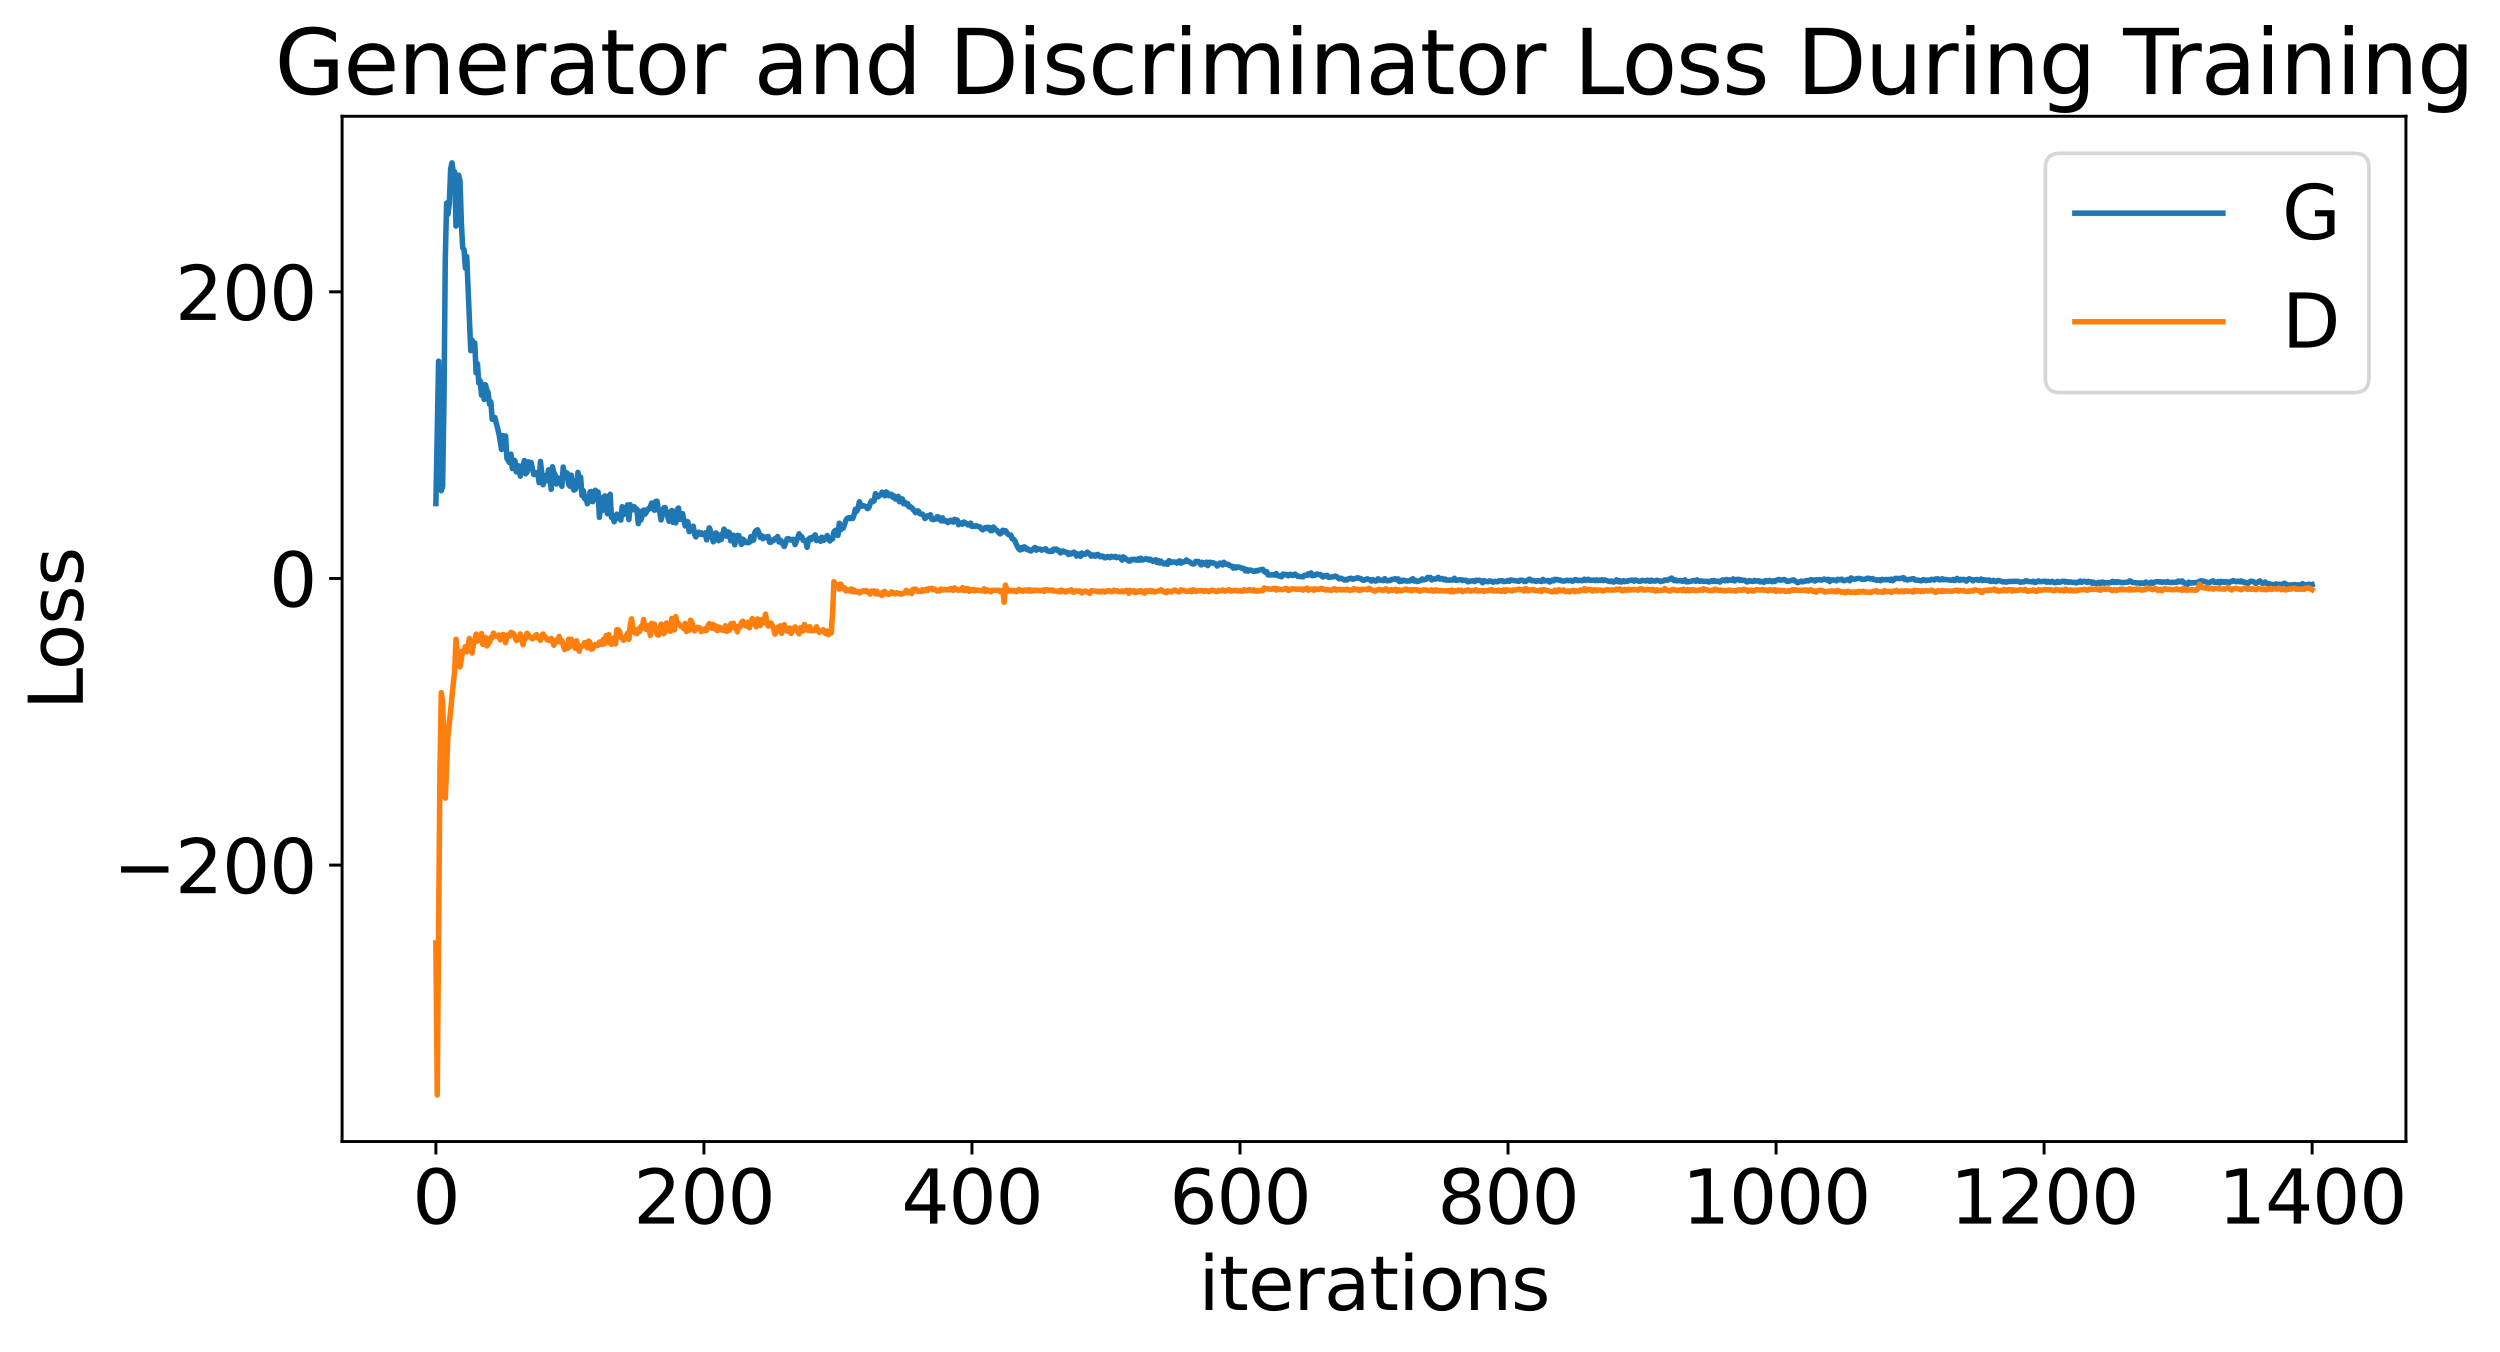 <?xml version="1.0" encoding="utf-8" standalone="no"?>
<!DOCTYPE svg PUBLIC "-//W3C//DTD SVG 1.1//EN"
  "http://www.w3.org/Graphics/SVG/1.1/DTD/svg11.dtd">
<svg xmlns:xlink="http://www.w3.org/1999/xlink" width="675.923pt" height="365.549pt" viewBox="0 0 675.923 365.549" xmlns="http://www.w3.org/2000/svg" version="1.1">
 <defs>
  <style type="text/css">*{stroke-linejoin: round; stroke-linecap: butt}</style>
 </defs>
 <g id="figure_1">
  <g id="patch_1">
   <path d="M 0 365.549 
L 675.923 365.549 
L 675.923 -0 
L 0 -0 
z
" style="fill: #ffffff"/>
  </g>
  <g id="axes_1">
   <g id="patch_2">
    <path d="M 92.491 308.636 
L 650.491 308.636 
L 650.491 31.436 
L 92.491 31.436 
z
" style="fill: #ffffff"/>
   </g>
   <g id="matplotlib.axis_1">
    <g id="xtick_1">
     <g id="line2d_1">
      <defs>
       <path id="m90173e28bc" d="M 0 0 
L 0 3.5 
" style="stroke: #000000; stroke-width: 0.8"/>
      </defs>
      <g>
       <use xlink:href="#m90173e28bc" x="117.854" y="308.636" style="stroke: #000000; stroke-width: 0.8"/>
      </g>
     </g>
     <g id="text_1">
      <!-- 0 -->
      <g transform="translate(111.492 330.833) scale(0.2 -0.2)">
       <defs>
        <path id="DejaVuSans-30" d="M 2034 4250 
Q 1547 4250 1301 3770 
Q 1056 3291 1056 2328 
Q 1056 1369 1301 889 
Q 1547 409 2034 409 
Q 2525 409 2770 889 
Q 3016 1369 3016 2328 
Q 3016 3291 2770 3770 
Q 2525 4250 2034 4250 
z
M 2034 4750 
Q 2819 4750 3233 4129 
Q 3647 3509 3647 2328 
Q 3647 1150 3233 529 
Q 2819 -91 2034 -91 
Q 1250 -91 836 529 
Q 422 1150 422 2328 
Q 422 3509 836 4129 
Q 1250 4750 2034 4750 
z
" transform="scale(0.016)"/>
       </defs>
       <use xlink:href="#DejaVuSans-30"/>
      </g>
     </g>
    </g>
    <g id="xtick_2">
     <g id="line2d_2">
      <g>
       <use xlink:href="#m90173e28bc" x="190.322" y="308.636" style="stroke: #000000; stroke-width: 0.8"/>
      </g>
     </g>
     <g id="text_2">
      <!-- 200 -->
      <g transform="translate(171.234 330.833) scale(0.2 -0.2)">
       <defs>
        <path id="DejaVuSans-32" d="M 1228 531 
L 3431 531 
L 3431 0 
L 469 0 
L 469 531 
Q 828 903 1448 1529 
Q 2069 2156 2228 2338 
Q 2531 2678 2651 2914 
Q 2772 3150 2772 3378 
Q 2772 3750 2511 3984 
Q 2250 4219 1831 4219 
Q 1534 4219 1204 4116 
Q 875 4013 500 3803 
L 500 4441 
Q 881 4594 1212 4672 
Q 1544 4750 1819 4750 
Q 2544 4750 2975 4387 
Q 3406 4025 3406 3419 
Q 3406 3131 3298 2873 
Q 3191 2616 2906 2266 
Q 2828 2175 2409 1742 
Q 1991 1309 1228 531 
z
" transform="scale(0.016)"/>
       </defs>
       <use xlink:href="#DejaVuSans-32"/>
       <use xlink:href="#DejaVuSans-30" x="63.623"/>
       <use xlink:href="#DejaVuSans-30" x="127.246"/>
      </g>
     </g>
    </g>
    <g id="xtick_3">
     <g id="line2d_3">
      <g>
       <use xlink:href="#m90173e28bc" x="262.789" y="308.636" style="stroke: #000000; stroke-width: 0.8"/>
      </g>
     </g>
     <g id="text_3">
      <!-- 400 -->
      <g transform="translate(243.702 330.833) scale(0.2 -0.2)">
       <defs>
        <path id="DejaVuSans-34" d="M 2419 4116 
L 825 1625 
L 2419 1625 
L 2419 4116 
z
M 2253 4666 
L 3047 4666 
L 3047 1625 
L 3713 1625 
L 3713 1100 
L 3047 1100 
L 3047 0 
L 2419 0 
L 2419 1100 
L 313 1100 
L 313 1709 
L 2253 4666 
z
" transform="scale(0.016)"/>
       </defs>
       <use xlink:href="#DejaVuSans-34"/>
       <use xlink:href="#DejaVuSans-30" x="63.623"/>
       <use xlink:href="#DejaVuSans-30" x="127.246"/>
      </g>
     </g>
    </g>
    <g id="xtick_4">
     <g id="line2d_4">
      <g>
       <use xlink:href="#m90173e28bc" x="335.257" y="308.636" style="stroke: #000000; stroke-width: 0.8"/>
      </g>
     </g>
     <g id="text_4">
      <!-- 600 -->
      <g transform="translate(316.169 330.833) scale(0.2 -0.2)">
       <defs>
        <path id="DejaVuSans-36" d="M 2113 2584 
Q 1688 2584 1439 2293 
Q 1191 2003 1191 1497 
Q 1191 994 1439 701 
Q 1688 409 2113 409 
Q 2538 409 2786 701 
Q 3034 994 3034 1497 
Q 3034 2003 2786 2293 
Q 2538 2584 2113 2584 
z
M 3366 4563 
L 3366 3988 
Q 3128 4100 2886 4159 
Q 2644 4219 2406 4219 
Q 1781 4219 1451 3797 
Q 1122 3375 1075 2522 
Q 1259 2794 1537 2939 
Q 1816 3084 2150 3084 
Q 2853 3084 3261 2657 
Q 3669 2231 3669 1497 
Q 3669 778 3244 343 
Q 2819 -91 2113 -91 
Q 1303 -91 875 529 
Q 447 1150 447 2328 
Q 447 3434 972 4092 
Q 1497 4750 2381 4750 
Q 2619 4750 2861 4703 
Q 3103 4656 3366 4563 
z
" transform="scale(0.016)"/>
       </defs>
       <use xlink:href="#DejaVuSans-36"/>
       <use xlink:href="#DejaVuSans-30" x="63.623"/>
       <use xlink:href="#DejaVuSans-30" x="127.246"/>
      </g>
     </g>
    </g>
    <g id="xtick_5">
     <g id="line2d_5">
      <g>
       <use xlink:href="#m90173e28bc" x="407.724" y="308.636" style="stroke: #000000; stroke-width: 0.8"/>
      </g>
     </g>
     <g id="text_5">
      <!-- 800 -->
      <g transform="translate(388.637 330.833) scale(0.2 -0.2)">
       <defs>
        <path id="DejaVuSans-38" d="M 2034 2216 
Q 1584 2216 1326 1975 
Q 1069 1734 1069 1313 
Q 1069 891 1326 650 
Q 1584 409 2034 409 
Q 2484 409 2743 651 
Q 3003 894 3003 1313 
Q 3003 1734 2745 1975 
Q 2488 2216 2034 2216 
z
M 1403 2484 
Q 997 2584 770 2862 
Q 544 3141 544 3541 
Q 544 4100 942 4425 
Q 1341 4750 2034 4750 
Q 2731 4750 3128 4425 
Q 3525 4100 3525 3541 
Q 3525 3141 3298 2862 
Q 3072 2584 2669 2484 
Q 3125 2378 3379 2068 
Q 3634 1759 3634 1313 
Q 3634 634 3220 271 
Q 2806 -91 2034 -91 
Q 1263 -91 848 271 
Q 434 634 434 1313 
Q 434 1759 690 2068 
Q 947 2378 1403 2484 
z
M 1172 3481 
Q 1172 3119 1398 2916 
Q 1625 2713 2034 2713 
Q 2441 2713 2670 2916 
Q 2900 3119 2900 3481 
Q 2900 3844 2670 4047 
Q 2441 4250 2034 4250 
Q 1625 4250 1398 4047 
Q 1172 3844 1172 3481 
z
" transform="scale(0.016)"/>
       </defs>
       <use xlink:href="#DejaVuSans-38"/>
       <use xlink:href="#DejaVuSans-30" x="63.623"/>
       <use xlink:href="#DejaVuSans-30" x="127.246"/>
      </g>
     </g>
    </g>
    <g id="xtick_6">
     <g id="line2d_6">
      <g>
       <use xlink:href="#m90173e28bc" x="480.192" y="308.636" style="stroke: #000000; stroke-width: 0.8"/>
      </g>
     </g>
     <g id="text_6">
      <!-- 1000 -->
      <g transform="translate(454.742 330.833) scale(0.2 -0.2)">
       <defs>
        <path id="DejaVuSans-31" d="M 794 531 
L 1825 531 
L 1825 4091 
L 703 3866 
L 703 4441 
L 1819 4666 
L 2450 4666 
L 2450 531 
L 3481 531 
L 3481 0 
L 794 0 
L 794 531 
z
" transform="scale(0.016)"/>
       </defs>
       <use xlink:href="#DejaVuSans-31"/>
       <use xlink:href="#DejaVuSans-30" x="63.623"/>
       <use xlink:href="#DejaVuSans-30" x="127.246"/>
       <use xlink:href="#DejaVuSans-30" x="190.869"/>
      </g>
     </g>
    </g>
    <g id="xtick_7">
     <g id="line2d_7">
      <g>
       <use xlink:href="#m90173e28bc" x="552.659" y="308.636" style="stroke: #000000; stroke-width: 0.8"/>
      </g>
     </g>
     <g id="text_7">
      <!-- 1200 -->
      <g transform="translate(527.209 330.833) scale(0.2 -0.2)">
       <use xlink:href="#DejaVuSans-31"/>
       <use xlink:href="#DejaVuSans-32" x="63.623"/>
       <use xlink:href="#DejaVuSans-30" x="127.246"/>
       <use xlink:href="#DejaVuSans-30" x="190.869"/>
      </g>
     </g>
    </g>
    <g id="xtick_8">
     <g id="line2d_8">
      <g>
       <use xlink:href="#m90173e28bc" x="625.127" y="308.636" style="stroke: #000000; stroke-width: 0.8"/>
      </g>
     </g>
     <g id="text_8">
      <!-- 1400 -->
      <g transform="translate(599.677 330.833) scale(0.2 -0.2)">
       <use xlink:href="#DejaVuSans-31"/>
       <use xlink:href="#DejaVuSans-34" x="63.623"/>
       <use xlink:href="#DejaVuSans-30" x="127.246"/>
       <use xlink:href="#DejaVuSans-30" x="190.869"/>
      </g>
     </g>
    </g>
    <g id="text_9">
     <!-- iterations -->
     <g transform="translate(324.036 354.189) scale(0.2 -0.2)">
      <defs>
       <path id="DejaVuSans-69" d="M 603 3500 
L 1178 3500 
L 1178 0 
L 603 0 
L 603 3500 
z
M 603 4863 
L 1178 4863 
L 1178 4134 
L 603 4134 
L 603 4863 
z
" transform="scale(0.016)"/>
       <path id="DejaVuSans-74" d="M 1172 4494 
L 1172 3500 
L 2356 3500 
L 2356 3053 
L 1172 3053 
L 1172 1153 
Q 1172 725 1289 603 
Q 1406 481 1766 481 
L 2356 481 
L 2356 0 
L 1766 0 
Q 1100 0 847 248 
Q 594 497 594 1153 
L 594 3053 
L 172 3053 
L 172 3500 
L 594 3500 
L 594 4494 
L 1172 4494 
z
" transform="scale(0.016)"/>
       <path id="DejaVuSans-65" d="M 3597 1894 
L 3597 1613 
L 953 1613 
Q 991 1019 1311 708 
Q 1631 397 2203 397 
Q 2534 397 2845 478 
Q 3156 559 3463 722 
L 3463 178 
Q 3153 47 2828 -22 
Q 2503 -91 2169 -91 
Q 1331 -91 842 396 
Q 353 884 353 1716 
Q 353 2575 817 3079 
Q 1281 3584 2069 3584 
Q 2775 3584 3186 3129 
Q 3597 2675 3597 1894 
z
M 3022 2063 
Q 3016 2534 2758 2815 
Q 2500 3097 2075 3097 
Q 1594 3097 1305 2825 
Q 1016 2553 972 2059 
L 3022 2063 
z
" transform="scale(0.016)"/>
       <path id="DejaVuSans-72" d="M 2631 2963 
Q 2534 3019 2420 3045 
Q 2306 3072 2169 3072 
Q 1681 3072 1420 2755 
Q 1159 2438 1159 1844 
L 1159 0 
L 581 0 
L 581 3500 
L 1159 3500 
L 1159 2956 
Q 1341 3275 1631 3429 
Q 1922 3584 2338 3584 
Q 2397 3584 2469 3576 
Q 2541 3569 2628 3553 
L 2631 2963 
z
" transform="scale(0.016)"/>
       <path id="DejaVuSans-61" d="M 2194 1759 
Q 1497 1759 1228 1600 
Q 959 1441 959 1056 
Q 959 750 1161 570 
Q 1363 391 1709 391 
Q 2188 391 2477 730 
Q 2766 1069 2766 1631 
L 2766 1759 
L 2194 1759 
z
M 3341 1997 
L 3341 0 
L 2766 0 
L 2766 531 
Q 2569 213 2275 61 
Q 1981 -91 1556 -91 
Q 1019 -91 701 211 
Q 384 513 384 1019 
Q 384 1609 779 1909 
Q 1175 2209 1959 2209 
L 2766 2209 
L 2766 2266 
Q 2766 2663 2505 2880 
Q 2244 3097 1772 3097 
Q 1472 3097 1187 3025 
Q 903 2953 641 2809 
L 641 3341 
Q 956 3463 1253 3523 
Q 1550 3584 1831 3584 
Q 2591 3584 2966 3190 
Q 3341 2797 3341 1997 
z
" transform="scale(0.016)"/>
       <path id="DejaVuSans-6f" d="M 1959 3097 
Q 1497 3097 1228 2736 
Q 959 2375 959 1747 
Q 959 1119 1226 758 
Q 1494 397 1959 397 
Q 2419 397 2687 759 
Q 2956 1122 2956 1747 
Q 2956 2369 2687 2733 
Q 2419 3097 1959 3097 
z
M 1959 3584 
Q 2709 3584 3137 3096 
Q 3566 2609 3566 1747 
Q 3566 888 3137 398 
Q 2709 -91 1959 -91 
Q 1206 -91 779 398 
Q 353 888 353 1747 
Q 353 2609 779 3096 
Q 1206 3584 1959 3584 
z
" transform="scale(0.016)"/>
       <path id="DejaVuSans-6e" d="M 3513 2113 
L 3513 0 
L 2938 0 
L 2938 2094 
Q 2938 2591 2744 2837 
Q 2550 3084 2163 3084 
Q 1697 3084 1428 2787 
Q 1159 2491 1159 1978 
L 1159 0 
L 581 0 
L 581 3500 
L 1159 3500 
L 1159 2956 
Q 1366 3272 1645 3428 
Q 1925 3584 2291 3584 
Q 2894 3584 3203 3211 
Q 3513 2838 3513 2113 
z
" transform="scale(0.016)"/>
       <path id="DejaVuSans-73" d="M 2834 3397 
L 2834 2853 
Q 2591 2978 2328 3040 
Q 2066 3103 1784 3103 
Q 1356 3103 1142 2972 
Q 928 2841 928 2578 
Q 928 2378 1081 2264 
Q 1234 2150 1697 2047 
L 1894 2003 
Q 2506 1872 2764 1633 
Q 3022 1394 3022 966 
Q 3022 478 2636 193 
Q 2250 -91 1575 -91 
Q 1294 -91 989 -36 
Q 684 19 347 128 
L 347 722 
Q 666 556 975 473 
Q 1284 391 1588 391 
Q 1994 391 2212 530 
Q 2431 669 2431 922 
Q 2431 1156 2273 1281 
Q 2116 1406 1581 1522 
L 1381 1569 
Q 847 1681 609 1914 
Q 372 2147 372 2553 
Q 372 3047 722 3315 
Q 1072 3584 1716 3584 
Q 2034 3584 2315 3537 
Q 2597 3491 2834 3397 
z
" transform="scale(0.016)"/>
      </defs>
      <use xlink:href="#DejaVuSans-69"/>
      <use xlink:href="#DejaVuSans-74" x="27.783"/>
      <use xlink:href="#DejaVuSans-65" x="66.992"/>
      <use xlink:href="#DejaVuSans-72" x="128.516"/>
      <use xlink:href="#DejaVuSans-61" x="169.629"/>
      <use xlink:href="#DejaVuSans-74" x="230.908"/>
      <use xlink:href="#DejaVuSans-69" x="270.117"/>
      <use xlink:href="#DejaVuSans-6f" x="297.9"/>
      <use xlink:href="#DejaVuSans-6e" x="359.082"/>
      <use xlink:href="#DejaVuSans-73" x="422.461"/>
     </g>
    </g>
   </g>
   <g id="matplotlib.axis_2">
    <g id="ytick_1">
     <g id="line2d_9">
      <defs>
       <path id="m31bac9d8b7" d="M 0 0 
L -3.5 0 
" style="stroke: #000000; stroke-width: 0.8"/>
      </defs>
      <g>
       <use xlink:href="#m31bac9d8b7" x="92.491" y="233.899" style="stroke: #000000; stroke-width: 0.8"/>
      </g>
     </g>
     <g id="text_10">
      <!-- −200 -->
      <g transform="translate(30.556 241.498) scale(0.2 -0.2)">
       <defs>
        <path id="DejaVuSans-2212" d="M 678 2272 
L 4684 2272 
L 4684 1741 
L 678 1741 
L 678 2272 
z
" transform="scale(0.016)"/>
       </defs>
       <use xlink:href="#DejaVuSans-2212"/>
       <use xlink:href="#DejaVuSans-32" x="83.789"/>
       <use xlink:href="#DejaVuSans-30" x="147.412"/>
       <use xlink:href="#DejaVuSans-30" x="211.035"/>
      </g>
     </g>
    </g>
    <g id="ytick_2">
     <g id="line2d_10">
      <g>
       <use xlink:href="#m31bac9d8b7" x="92.491" y="156.401" style="stroke: #000000; stroke-width: 0.8"/>
      </g>
     </g>
     <g id="text_11">
      <!-- 0 -->
      <g transform="translate(72.766 163.999) scale(0.2 -0.2)">
       <use xlink:href="#DejaVuSans-30"/>
      </g>
     </g>
    </g>
    <g id="ytick_3">
     <g id="line2d_11">
      <g>
       <use xlink:href="#m31bac9d8b7" x="92.491" y="78.903" style="stroke: #000000; stroke-width: 0.8"/>
      </g>
     </g>
     <g id="text_12">
      <!-- 200 -->
      <g transform="translate(47.316 86.501) scale(0.2 -0.2)">
       <use xlink:href="#DejaVuSans-32"/>
       <use xlink:href="#DejaVuSans-30" x="63.623"/>
       <use xlink:href="#DejaVuSans-30" x="127.246"/>
      </g>
     </g>
    </g>
    <g id="text_13">
     <!-- Loss -->
     <g transform="translate(22.397 191.971) rotate(-90) scale(0.2 -0.2)">
      <defs>
       <path id="DejaVuSans-4c" d="M 628 4666 
L 1259 4666 
L 1259 531 
L 3531 531 
L 3531 0 
L 628 0 
L 628 4666 
z
" transform="scale(0.016)"/>
      </defs>
      <use xlink:href="#DejaVuSans-4c"/>
      <use xlink:href="#DejaVuSans-6f" x="53.963"/>
      <use xlink:href="#DejaVuSans-73" x="115.145"/>
      <use xlink:href="#DejaVuSans-73" x="167.244"/>
     </g>
    </g>
   </g>
   <g id="line2d_12">
    <path d="M 117.854 136.14 
L 118.579 97.659 
L 119.304 132.665 
L 119.666 131.502 
L 120.028 109.075 
L 120.391 70.057 
L 120.753 54.902 
L 121.115 57.927 
L 121.478 54.949 
L 121.84 45.68 
L 122.202 44.036 
L 122.565 46.554 
L 122.927 46.465 
L 123.289 61.121 
L 123.652 55.452 
L 124.014 47.372 
L 124.376 48.944 
L 124.739 60.277 
L 125.101 67.071 
L 125.463 67.467 
L 125.826 72.478 
L 126.188 69.343 
L 127.275 94.791 
L 127.637 91.969 
L 128 93.23 
L 128.362 92.73 
L 128.724 100.784 
L 129.087 98.378 
L 129.449 103.556 
L 129.811 102.927 
L 130.174 106.844 
L 130.536 103.849 
L 130.898 107.982 
L 131.261 104.046 
L 131.623 105.455 
L 131.985 106.16 
L 132.348 109.28 
L 132.71 108.658 
L 133.072 113.349 
L 133.435 112.803 
L 133.797 112.887 
L 134.884 117.193 
L 135.609 121.53 
L 135.971 117.759 
L 136.333 121.031 
L 136.696 117.875 
L 137.058 123.929 
L 137.783 125.099 
L 138.145 122.79 
L 138.508 126.681 
L 138.87 124.354 
L 139.232 124.599 
L 139.595 127.579 
L 140.319 125.95 
L 140.682 128.74 
L 141.044 127.12 
L 141.406 126.067 
L 141.769 124.5 
L 142.131 128.1 
L 142.493 127.649 
L 142.856 124.881 
L 143.218 126.072 
L 143.58 125.034 
L 144.305 128.292 
L 144.667 127.82 
L 145.03 128.384 
L 145.392 127.725 
L 145.754 130.487 
L 146.117 124.764 
L 146.841 131.038 
L 147.204 129.37 
L 147.566 128.508 
L 147.928 129.993 
L 148.291 127.025 
L 148.653 128.463 
L 149.015 132.281 
L 149.378 126.205 
L 149.74 127.787 
L 150.102 128.366 
L 150.465 130.871 
L 150.827 129.202 
L 151.189 130.455 
L 151.552 129.325 
L 151.914 131.487 
L 152.276 126.281 
L 152.639 129.134 
L 153.001 127.715 
L 153.363 127.934 
L 153.726 130.968 
L 154.088 131.452 
L 154.45 128.474 
L 154.813 131.652 
L 155.175 132.517 
L 155.537 132.328 
L 155.9 131.551 
L 156.262 127.72 
L 156.624 129.542 
L 156.987 129.013 
L 157.349 133.998 
L 157.711 132.653 
L 158.074 134.847 
L 158.436 134.467 
L 158.798 136.2 
L 159.161 135.547 
L 159.523 132.984 
L 159.885 132.882 
L 160.248 135.628 
L 160.61 134.707 
L 160.972 132.555 
L 161.335 134.507 
L 161.697 133.026 
L 162.059 139.876 
L 162.422 134.537 
L 162.784 138.061 
L 163.146 135.611 
L 163.509 134.071 
L 163.871 137.174 
L 164.233 138.894 
L 164.596 134.347 
L 164.958 133.629 
L 165.32 139.905 
L 165.683 139.352 
L 166.045 141.054 
L 166.408 140.309 
L 166.77 138.999 
L 167.495 139.654 
L 167.857 140.618 
L 168.219 137.012 
L 168.582 139.155 
L 169.669 136.511 
L 170.031 140.474 
L 170.393 136.475 
L 170.756 137.702 
L 171.118 137.835 
L 171.48 137.004 
L 171.843 137.95 
L 172.205 137.668 
L 172.567 141.592 
L 172.93 138.274 
L 173.292 140.583 
L 174.017 137.904 
L 174.379 139.008 
L 174.741 138.483 
L 175.104 137.668 
L 175.466 137.641 
L 175.828 137.022 
L 176.191 136.006 
L 176.553 137.474 
L 176.915 137.945 
L 177.278 135.58 
L 177.64 135.523 
L 178.002 137.943 
L 178.365 138.274 
L 178.727 140.578 
L 179.452 137.335 
L 179.814 137.226 
L 180.901 140.936 
L 181.263 138.706 
L 181.626 138.032 
L 181.988 141.259 
L 182.35 139.099 
L 182.713 141.37 
L 183.075 137.772 
L 183.437 137.348 
L 183.8 140.418 
L 184.162 139.414 
L 184.524 138.879 
L 185.249 142.185 
L 185.611 141.025 
L 185.974 141.072 
L 186.336 143.736 
L 186.698 143.389 
L 187.423 142.272 
L 187.785 144.384 
L 188.148 145.164 
L 188.51 144.087 
L 188.872 143.884 
L 189.235 144.458 
L 189.597 144.067 
L 189.959 144.523 
L 190.322 144.576 
L 190.684 144.057 
L 191.046 145.965 
L 191.771 142.713 
L 192.133 143.652 
L 192.858 146.492 
L 193.22 144.781 
L 193.583 144.082 
L 193.945 144.852 
L 194.308 146.19 
L 194.67 144.657 
L 195.032 145.826 
L 195.757 143.08 
L 196.119 144.296 
L 196.482 144.961 
L 196.844 143.809 
L 197.206 143.998 
L 197.569 146.216 
L 197.931 144.777 
L 198.293 144.719 
L 198.656 147.279 
L 199.018 145.481 
L 199.38 144.759 
L 199.743 144.778 
L 200.467 147.196 
L 200.83 145.772 
L 201.192 146.071 
L 201.554 146.691 
L 201.917 146.572 
L 202.279 146.758 
L 202.641 146.584 
L 203.004 145.073 
L 203.366 146.164 
L 203.728 146.019 
L 204.091 143.898 
L 204.453 143.448 
L 204.815 143.243 
L 205.178 144.034 
L 205.54 145.291 
L 205.902 144.827 
L 206.265 145.636 
L 206.627 145.168 
L 207.352 145.381 
L 207.714 145.052 
L 208.076 146.596 
L 208.439 146.597 
L 208.801 146.024 
L 209.163 146.121 
L 209.526 145.644 
L 209.888 145.637 
L 210.25 145.064 
L 210.613 146.528 
L 210.975 146.055 
L 211.337 146.379 
L 211.7 147.245 
L 212.062 147.743 
L 212.787 145.699 
L 213.149 145.614 
L 213.874 146.032 
L 214.236 145.842 
L 214.598 145.851 
L 214.961 147.242 
L 215.685 145.385 
L 216.048 144.331 
L 216.41 145.157 
L 216.772 145.113 
L 217.135 146.047 
L 217.497 146.109 
L 217.859 146.358 
L 218.222 147.967 
L 218.584 145.834 
L 218.946 145.472 
L 219.309 145.909 
L 219.671 145.176 
L 220.033 145.312 
L 220.396 144.622 
L 220.758 146.161 
L 221.12 145.989 
L 221.483 145.61 
L 221.845 146.34 
L 222.208 145.256 
L 222.57 146.137 
L 222.932 145.935 
L 223.657 144.794 
L 224.019 145.823 
L 224.382 146.259 
L 224.744 145.546 
L 225.106 145.704 
L 225.469 143.834 
L 225.831 143.393 
L 226.556 144.764 
L 226.918 141.472 
L 227.28 143.258 
L 227.643 142.123 
L 228.005 142.771 
L 228.73 140.614 
L 229.092 140.124 
L 229.454 139.984 
L 229.817 140.199 
L 230.179 139.866 
L 230.541 140.192 
L 230.904 139.209 
L 231.266 137.7 
L 231.628 138.212 
L 231.991 137.473 
L 232.353 135.659 
L 232.715 136.514 
L 233.078 136.846 
L 233.44 136.709 
L 234.165 136.991 
L 234.527 137.518 
L 234.889 137.285 
L 235.252 136.197 
L 235.614 135.462 
L 235.976 135.643 
L 236.339 135.398 
L 236.701 133.459 
L 237.426 134.31 
L 238.15 133.713 
L 238.513 133.074 
L 238.875 133.282 
L 239.237 134.055 
L 239.6 133.006 
L 239.962 133.292 
L 240.324 134.015 
L 240.687 133.692 
L 241.049 133.654 
L 241.411 134.464 
L 241.774 134.108 
L 242.136 134.925 
L 242.498 134.937 
L 242.861 134.225 
L 243.223 135.659 
L 243.585 135.125 
L 243.948 134.892 
L 244.31 136.185 
L 244.672 135.805 
L 245.035 136.403 
L 245.397 136.163 
L 245.759 137.044 
L 246.122 136.978 
L 246.484 137.257 
L 247.571 138.599 
L 247.933 138.164 
L 248.296 138.149 
L 248.658 138.876 
L 249.02 139.009 
L 249.383 138.997 
L 249.745 139.359 
L 250.108 140.196 
L 250.832 139.446 
L 251.195 139.625 
L 251.557 139.176 
L 251.919 140.361 
L 252.282 140.508 
L 252.644 140.278 
L 253.006 140.344 
L 253.369 139.689 
L 253.731 139.764 
L 254.093 140.471 
L 254.456 140.824 
L 254.818 140.008 
L 255.18 140.868 
L 255.905 140.81 
L 256.267 141.31 
L 256.992 140.643 
L 257.354 141.05 
L 257.717 141.153 
L 258.079 140.423 
L 258.441 140.617 
L 258.804 140.614 
L 259.166 141.863 
L 259.528 141.54 
L 259.891 141.369 
L 260.253 141.728 
L 260.615 141.138 
L 260.978 141.339 
L 261.702 141.923 
L 262.065 141.879 
L 262.427 141.446 
L 262.789 142.349 
L 263.152 142.178 
L 263.514 142.347 
L 263.876 142.126 
L 264.601 142.4 
L 264.963 142.475 
L 265.326 142.971 
L 265.688 143.255 
L 266.413 142.625 
L 266.775 142.94 
L 267.137 142.544 
L 267.5 142.637 
L 267.862 143.491 
L 268.224 143.441 
L 268.587 142.499 
L 269.311 143.268 
L 269.674 143.509 
L 270.036 144.054 
L 270.398 144.345 
L 270.761 144.042 
L 271.123 143.35 
L 271.485 143.767 
L 271.848 143.468 
L 272.572 144.489 
L 272.935 144.669 
L 273.297 144.672 
L 273.659 145.67 
L 274.022 145.761 
L 274.384 146.258 
L 275.109 147.848 
L 275.471 148.419 
L 275.833 148.689 
L 276.196 148.047 
L 276.558 148.449 
L 276.92 147.839 
L 277.283 148.049 
L 277.645 148.58 
L 278.008 148.473 
L 278.37 148.87 
L 278.732 148.969 
L 279.819 148.023 
L 280.182 148.769 
L 280.544 148.372 
L 280.906 148.493 
L 281.269 148.478 
L 281.631 148.748 
L 282.718 148.377 
L 283.08 148.894 
L 283.805 149.113 
L 284.167 148.87 
L 284.53 149.059 
L 284.892 148.448 
L 285.254 148.64 
L 285.617 148.444 
L 285.979 148.854 
L 286.341 148.832 
L 286.704 149.493 
L 287.066 149.321 
L 287.428 148.955 
L 288.153 149.348 
L 288.515 149.344 
L 288.878 149.915 
L 289.24 149.514 
L 289.602 149.77 
L 290.327 149.281 
L 290.689 149.529 
L 291.052 150.34 
L 291.414 149.766 
L 291.776 149.811 
L 292.139 150.424 
L 292.501 149.526 
L 292.863 149.917 
L 293.588 149.784 
L 293.95 149.298 
L 294.675 149.799 
L 295.037 150.376 
L 295.4 150.048 
L 295.762 150.062 
L 296.124 150.378 
L 296.487 149.992 
L 296.849 149.896 
L 297.211 150.321 
L 297.574 150.541 
L 297.936 150.339 
L 298.298 150.392 
L 298.661 150.799 
L 299.023 150.784 
L 299.385 150.476 
L 299.748 150.561 
L 300.11 150.767 
L 300.472 150.405 
L 300.835 150.592 
L 301.197 150.61 
L 301.559 150.436 
L 301.922 150.759 
L 302.646 150.627 
L 303.009 150.923 
L 303.371 151.434 
L 303.733 150.56 
L 304.096 150.813 
L 304.458 151.217 
L 304.82 151.339 
L 305.183 151.683 
L 305.545 151.686 
L 305.908 151.245 
L 306.27 151.34 
L 306.632 151.189 
L 307.357 151.46 
L 307.719 151.103 
L 308.082 151.463 
L 308.444 150.909 
L 308.806 151.436 
L 309.169 151.265 
L 309.531 151.239 
L 309.893 151.036 
L 310.256 151.155 
L 310.618 151.431 
L 310.98 151.183 
L 311.705 151.762 
L 312.43 151.34 
L 312.792 152.078 
L 313.154 151.541 
L 313.517 152.217 
L 313.879 151.72 
L 314.604 152.454 
L 314.966 152.475 
L 315.328 152.178 
L 315.691 152.557 
L 316.053 151.582 
L 316.778 152.087 
L 317.14 151.928 
L 317.502 151.923 
L 318.227 152.252 
L 318.589 151.787 
L 318.952 151.652 
L 319.314 152.266 
L 319.676 151.899 
L 320.039 151.932 
L 320.401 151.812 
L 320.763 151.389 
L 321.126 151.815 
L 321.488 151.796 
L 322.213 152.38 
L 322.575 152.495 
L 322.937 152.358 
L 323.3 151.78 
L 323.662 151.87 
L 324.024 151.819 
L 324.749 152.745 
L 325.111 152.028 
L 325.836 152.58 
L 326.198 151.995 
L 326.561 152.918 
L 326.923 152.035 
L 327.285 152.038 
L 327.648 152.223 
L 328.01 152.15 
L 328.735 152.495 
L 329.097 153.04 
L 329.822 152.225 
L 330.184 152.338 
L 330.546 152.757 
L 330.909 152.019 
L 331.271 152.466 
L 331.633 152.592 
L 331.996 152.545 
L 332.358 152.875 
L 333.083 153.083 
L 333.445 153.593 
L 333.808 153.245 
L 334.17 153.559 
L 334.532 153.292 
L 334.895 153.298 
L 335.982 153.698 
L 336.344 153.676 
L 336.706 154.341 
L 337.069 153.995 
L 337.431 154.429 
L 337.793 154.116 
L 338.156 154.144 
L 338.88 154.426 
L 339.243 154.495 
L 339.605 154.265 
L 339.967 154.362 
L 340.33 154.155 
L 341.054 154.005 
L 341.417 153.936 
L 341.779 154.46 
L 342.141 154.769 
L 342.504 154.579 
L 342.866 155.456 
L 344.315 155.401 
L 344.678 155.466 
L 345.04 155.063 
L 345.402 155.629 
L 345.765 155.637 
L 346.489 155.926 
L 346.852 155.242 
L 347.214 155.242 
L 347.576 155.431 
L 347.939 155.342 
L 348.301 155.675 
L 348.663 155.318 
L 349.026 155.313 
L 349.388 155.587 
L 349.75 155.54 
L 350.113 155.213 
L 350.837 155.795 
L 352.287 155.969 
L 352.649 155.538 
L 353.374 155.561 
L 353.736 155.128 
L 354.098 155.427 
L 354.461 154.904 
L 354.823 155.656 
L 355.185 155.443 
L 355.548 155.553 
L 355.91 155.221 
L 356.272 155.212 
L 356.635 155.376 
L 356.997 155.325 
L 357.359 155.754 
L 357.722 156 
L 358.084 155.643 
L 358.446 155.713 
L 358.809 155.558 
L 359.171 156.061 
L 360.62 155.963 
L 360.983 155.754 
L 361.345 155.876 
L 362.07 156.5 
L 362.432 156.333 
L 363.157 156.594 
L 363.519 156.833 
L 363.882 156.669 
L 364.244 156.795 
L 364.606 156.477 
L 365.331 156.337 
L 365.693 156.608 
L 367.143 156.2 
L 367.505 156.41 
L 367.867 156.419 
L 368.592 156.92 
L 369.679 156.501 
L 370.041 156.703 
L 370.404 156.705 
L 370.766 157.113 
L 371.128 156.7 
L 371.853 157.104 
L 372.215 157.024 
L 372.578 156.49 
L 372.94 156.827 
L 373.665 156.908 
L 374.027 156.982 
L 374.389 156.459 
L 374.752 156.947 
L 375.114 157.036 
L 375.476 156.908 
L 375.839 156.963 
L 376.201 156.661 
L 376.563 156.696 
L 376.926 156.531 
L 377.288 156.491 
L 377.65 156.747 
L 378.013 156.512 
L 378.375 157.237 
L 378.737 156.882 
L 379.1 157.135 
L 379.462 156.859 
L 380.187 157.092 
L 381.274 157.061 
L 381.636 156.66 
L 381.998 156.484 
L 382.361 157.089 
L 382.723 156.92 
L 383.085 157.22 
L 384.172 156.938 
L 384.535 156.524 
L 384.897 156.774 
L 385.622 156.596 
L 385.984 156.121 
L 386.346 156.28 
L 386.709 156.109 
L 387.071 156.802 
L 387.433 156.506 
L 388.158 156.571 
L 388.883 156.086 
L 389.245 156.559 
L 389.97 156.429 
L 390.332 156.744 
L 390.695 156.564 
L 391.057 156.866 
L 391.419 156.778 
L 391.782 156.872 
L 392.869 156.797 
L 393.231 156.349 
L 393.593 156.889 
L 395.043 156.721 
L 395.405 156.949 
L 395.767 156.867 
L 396.492 156.925 
L 396.854 157.307 
L 397.217 157.138 
L 398.304 157.021 
L 398.666 157.242 
L 399.028 156.893 
L 399.391 156.954 
L 399.753 156.869 
L 400.115 156.912 
L 400.478 157.117 
L 400.84 157.565 
L 401.202 157.002 
L 402.289 157.304 
L 402.652 157.064 
L 403.014 157.098 
L 403.739 157.402 
L 404.101 157.157 
L 404.826 157.305 
L 405.188 157.041 
L 406.275 157.028 
L 406.637 157.231 
L 407.362 157.135 
L 407.724 156.95 
L 408.087 157.166 
L 408.449 156.814 
L 409.174 156.947 
L 410.261 157.092 
L 410.623 157.17 
L 410.985 156.863 
L 411.71 156.897 
L 412.072 157.198 
L 412.435 157.229 
L 413.522 156.59 
L 414.246 157.064 
L 414.609 156.94 
L 415.333 157.184 
L 415.696 156.979 
L 416.783 157.216 
L 417.145 156.659 
L 417.508 157.073 
L 418.595 156.957 
L 418.957 157.356 
L 419.682 156.862 
L 420.044 157.057 
L 420.406 156.636 
L 420.769 156.753 
L 421.131 156.68 
L 421.493 156.857 
L 421.856 156.844 
L 422.218 157.05 
L 422.943 157.114 
L 423.667 156.86 
L 424.03 157.006 
L 424.754 156.904 
L 425.117 157.158 
L 425.479 157.006 
L 425.841 156.707 
L 426.204 156.761 
L 426.566 156.966 
L 427.291 156.879 
L 427.653 157.016 
L 428.015 156.933 
L 428.378 156.597 
L 428.74 156.938 
L 429.465 156.619 
L 429.827 156.905 
L 430.914 156.841 
L 431.276 156.984 
L 431.639 156.784 
L 432.001 156.951 
L 432.363 156.845 
L 432.726 156.945 
L 433.088 156.739 
L 433.45 156.985 
L 433.813 156.798 
L 435.262 157.229 
L 435.624 157.086 
L 435.987 157.295 
L 436.349 157.358 
L 437.074 156.768 
L 437.436 157.277 
L 437.798 156.969 
L 438.161 157.357 
L 438.523 157.316 
L 438.885 156.993 
L 439.248 157.256 
L 439.61 157.108 
L 439.972 157.194 
L 440.335 156.965 
L 441.059 156.881 
L 441.422 156.857 
L 441.784 157.127 
L 442.146 156.814 
L 443.233 157.181 
L 443.596 157.128 
L 443.958 156.92 
L 445.045 157.081 
L 445.408 156.863 
L 446.132 157.203 
L 446.495 156.861 
L 446.857 157.05 
L 447.582 157.098 
L 447.944 156.884 
L 448.669 157.045 
L 449.031 157.24 
L 449.393 157.082 
L 449.756 157.065 
L 450.118 156.804 
L 450.843 156.9 
L 451.205 156.621 
L 451.567 156.584 
L 451.93 156.287 
L 452.654 157.002 
L 453.017 156.789 
L 453.379 157.044 
L 454.104 156.965 
L 454.466 156.958 
L 454.828 157.163 
L 455.191 157.051 
L 455.553 156.784 
L 455.915 157.317 
L 456.278 157.24 
L 456.64 157.294 
L 457.727 157.012 
L 458.089 156.93 
L 458.452 157.152 
L 458.814 156.774 
L 459.176 157.072 
L 459.539 157.189 
L 459.901 157.072 
L 460.626 157.157 
L 461.35 157.214 
L 461.713 157.159 
L 462.075 157.361 
L 462.8 156.998 
L 463.162 157.194 
L 463.524 156.959 
L 463.887 157.208 
L 464.611 157.123 
L 464.974 157.38 
L 465.698 156.781 
L 466.061 156.843 
L 466.423 157.026 
L 466.785 156.672 
L 467.148 156.997 
L 467.51 156.767 
L 468.235 156.892 
L 468.597 156.525 
L 468.959 157.07 
L 469.322 156.712 
L 470.046 156.629 
L 470.409 156.921 
L 470.771 156.741 
L 471.133 156.932 
L 471.496 156.869 
L 471.858 156.953 
L 472.22 157.325 
L 472.583 157.298 
L 472.945 156.966 
L 473.67 157.174 
L 474.032 157.216 
L 474.395 156.923 
L 474.757 157.106 
L 475.482 157.023 
L 475.844 157.332 
L 476.206 157.169 
L 476.931 157.454 
L 477.293 156.995 
L 477.656 156.993 
L 478.018 157.191 
L 478.38 156.969 
L 478.743 157.006 
L 479.105 157.277 
L 479.467 157.026 
L 479.83 157.241 
L 480.192 156.932 
L 480.917 156.664 
L 481.279 156.846 
L 482.004 156.78 
L 482.366 156.673 
L 482.728 156.824 
L 483.091 157.169 
L 483.453 157.19 
L 484.902 156.757 
L 485.265 157.068 
L 485.627 157.201 
L 485.989 157.552 
L 487.076 157.099 
L 487.439 157.306 
L 488.526 156.954 
L 488.888 157.087 
L 489.613 156.716 
L 489.975 156.815 
L 490.337 156.794 
L 490.7 157.097 
L 491.062 156.753 
L 491.424 156.809 
L 491.787 156.726 
L 492.511 156.854 
L 493.236 156.559 
L 493.961 156.822 
L 494.323 156.637 
L 494.685 157.229 
L 495.048 156.791 
L 495.41 156.874 
L 495.772 156.761 
L 496.497 157.043 
L 496.859 156.627 
L 497.222 156.745 
L 497.584 156.735 
L 497.946 156.59 
L 498.309 156.968 
L 498.671 156.992 
L 499.758 156.62 
L 500.12 157.033 
L 500.483 156.256 
L 500.845 156.561 
L 501.57 156.582 
L 502.295 156.401 
L 502.657 156.38 
L 503.744 156.67 
L 504.469 156.541 
L 504.831 156.336 
L 505.193 156.332 
L 505.556 156.531 
L 506.28 156.43 
L 506.643 156.726 
L 507.005 156.687 
L 507.367 156.912 
L 508.092 156.765 
L 508.454 157.007 
L 508.817 156.657 
L 509.541 156.766 
L 509.904 156.677 
L 510.266 156.775 
L 510.628 156.676 
L 510.991 156.898 
L 511.353 156.58 
L 511.715 157.002 
L 512.44 156.381 
L 513.889 156.427 
L 514.614 156.167 
L 514.976 156.677 
L 515.339 156.607 
L 515.701 156.813 
L 516.063 156.686 
L 516.788 156.584 
L 517.15 156.451 
L 517.513 156.525 
L 517.875 156.857 
L 518.6 156.845 
L 519.324 157.036 
L 519.687 156.957 
L 520.049 156.7 
L 520.774 156.982 
L 521.136 156.829 
L 521.861 156.852 
L 522.223 156.63 
L 522.948 156.813 
L 523.31 156.53 
L 524.035 156.527 
L 524.397 156.792 
L 524.759 156.709 
L 525.122 156.482 
L 525.484 156.748 
L 525.846 156.668 
L 527.658 156.874 
L 528.02 156.666 
L 528.383 156.97 
L 528.745 156.868 
L 529.108 156.395 
L 529.832 156.935 
L 530.195 156.648 
L 530.557 156.779 
L 530.919 156.638 
L 531.282 156.768 
L 531.644 157.115 
L 532.006 156.695 
L 532.369 156.494 
L 533.093 156.708 
L 533.456 157.045 
L 533.818 156.748 
L 534.543 156.681 
L 534.905 156.917 
L 535.63 156.556 
L 535.992 156.972 
L 536.354 156.724 
L 536.717 156.873 
L 537.079 156.814 
L 537.441 156.951 
L 537.804 156.807 
L 538.166 157.215 
L 538.528 157.158 
L 538.891 156.903 
L 539.253 157.198 
L 539.615 157.274 
L 539.978 157.007 
L 540.34 156.933 
L 541.427 157.3 
L 542.152 157.318 
L 542.514 157.396 
L 542.876 157.23 
L 545.413 157.154 
L 545.775 157.219 
L 546.137 157.404 
L 547.224 157.32 
L 547.587 157.066 
L 547.949 157.031 
L 548.311 157.209 
L 549.398 157.306 
L 549.761 157.148 
L 550.123 157.479 
L 550.485 157.431 
L 550.848 157.152 
L 551.21 157.065 
L 551.572 157.277 
L 553.022 157.153 
L 553.384 157.425 
L 553.746 157.185 
L 554.109 157.377 
L 554.471 157.386 
L 554.833 157.164 
L 555.558 157.544 
L 555.92 157.473 
L 556.283 157.186 
L 556.645 157.441 
L 557.008 157.399 
L 557.37 157.231 
L 558.095 157.136 
L 558.457 157.397 
L 558.819 157.236 
L 559.182 157.41 
L 559.906 157.339 
L 560.269 157.452 
L 560.993 157.459 
L 561.356 157.609 
L 561.718 157.398 
L 562.08 157.364 
L 562.443 157.096 
L 562.805 157.451 
L 563.167 157.229 
L 563.53 157.165 
L 563.892 157.243 
L 564.254 157.462 
L 564.617 157.177 
L 564.979 157.387 
L 565.341 157.298 
L 565.704 157.721 
L 566.066 157.406 
L 566.428 157.686 
L 566.791 157.731 
L 567.515 157.46 
L 567.878 157.829 
L 568.24 157.401 
L 568.602 157.384 
L 568.965 157.688 
L 569.689 157.479 
L 570.052 157.612 
L 570.776 157.463 
L 571.139 157.197 
L 571.501 157.45 
L 571.863 157.273 
L 572.226 157.487 
L 572.588 157.248 
L 572.95 157.399 
L 573.313 157.414 
L 573.675 157.545 
L 575.487 157.351 
L 575.849 157.048 
L 576.574 157.474 
L 578.023 157.609 
L 578.385 157.616 
L 578.748 157.762 
L 579.11 157.578 
L 579.472 157.748 
L 579.835 157.675 
L 580.197 157.368 
L 580.922 157.731 
L 581.284 157.675 
L 581.646 157.388 
L 582.009 157.724 
L 582.371 157.426 
L 583.096 157.276 
L 583.458 157.244 
L 583.82 157.372 
L 584.183 157.311 
L 584.545 157.48 
L 584.908 157.333 
L 585.632 157.435 
L 585.995 157.213 
L 586.357 157.423 
L 587.082 157.517 
L 587.444 157.398 
L 587.806 157.472 
L 588.169 157.401 
L 588.531 157.453 
L 588.893 157.119 
L 589.256 157.121 
L 589.618 157.32 
L 589.98 157.066 
L 590.343 157.48 
L 590.705 157.58 
L 591.067 157.942 
L 591.43 157.995 
L 591.792 157.393 
L 592.154 157.626 
L 593.966 157.479 
L 594.691 157.187 
L 595.053 157.032 
L 595.778 157.136 
L 597.227 157.586 
L 598.314 157.04 
L 598.676 157.458 
L 599.401 157.402 
L 599.763 157.215 
L 600.126 157.633 
L 600.488 157.175 
L 600.85 157.436 
L 601.213 157.246 
L 601.575 157.449 
L 601.937 157.233 
L 602.662 157.574 
L 603.024 157.243 
L 603.387 157.222 
L 603.749 156.962 
L 604.474 157.241 
L 604.836 157.275 
L 605.198 157.134 
L 605.561 157.307 
L 605.923 157.069 
L 606.285 157.364 
L 606.648 157.306 
L 607.01 157.579 
L 607.372 157.534 
L 607.735 157.73 
L 608.459 157.16 
L 608.822 157.144 
L 609.184 157.242 
L 609.909 157.713 
L 610.996 157.052 
L 611.358 157.483 
L 611.72 157.711 
L 612.445 157.361 
L 612.808 157.732 
L 614.257 157.987 
L 614.619 158.224 
L 615.344 157.863 
L 615.706 158.056 
L 616.431 157.971 
L 617.156 158.122 
L 617.518 157.706 
L 617.88 157.803 
L 618.605 158.359 
L 618.967 158.152 
L 619.33 158.189 
L 620.417 158.025 
L 620.779 158.16 
L 621.504 158.129 
L 621.866 158.185 
L 622.228 158.114 
L 622.591 157.811 
L 622.953 158.289 
L 623.315 158.083 
L 623.678 158.158 
L 624.04 157.972 
L 624.402 157.959 
L 624.765 158.169 
L 625.127 158.058 
L 625.127 158.058 
" clip-path="url(#p927870d257)" style="fill: none; stroke: #1f77b4; stroke-width: 1.5; stroke-linecap: square"/>
   </g>
   <g id="line2d_13">
    <path d="M 117.854 254.938 
L 118.217 296.036 
L 118.941 208.813 
L 119.304 187.277 
L 119.666 189.706 
L 120.028 199.948 
L 120.391 215.798 
L 121.115 198.697 
L 121.478 195.653 
L 122.565 184.772 
L 122.927 181.518 
L 123.289 172.837 
L 123.652 177.084 
L 124.014 176.002 
L 124.376 180.292 
L 125.101 176.065 
L 125.463 175.976 
L 125.826 174.803 
L 126.188 176.218 
L 126.913 172.622 
L 127.275 174.243 
L 127.637 176.567 
L 128 173.999 
L 128.362 173.336 
L 128.724 171.438 
L 129.087 173.335 
L 129.449 172.257 
L 129.811 172.221 
L 130.174 171.318 
L 130.536 174.228 
L 130.898 174.212 
L 131.261 172.362 
L 131.623 174.628 
L 132.348 173.635 
L 132.71 172.337 
L 133.072 172.441 
L 133.435 171.153 
L 133.797 171.941 
L 134.159 171.946 
L 134.522 172.135 
L 134.884 171.688 
L 135.246 172.966 
L 135.609 172.105 
L 135.971 171.553 
L 136.333 172.492 
L 136.696 173.746 
L 137.058 171.708 
L 137.783 171.971 
L 138.145 170.97 
L 138.87 171.355 
L 139.595 173.167 
L 140.319 172.811 
L 140.682 171.41 
L 141.406 174.302 
L 141.769 172.614 
L 142.131 172.593 
L 142.493 171.223 
L 142.856 171.567 
L 143.218 172.198 
L 143.943 172.719 
L 144.305 172.529 
L 144.667 171.88 
L 145.03 171.605 
L 145.392 172.486 
L 145.754 172.589 
L 146.117 173.111 
L 146.479 171.825 
L 146.841 171.428 
L 147.204 172.135 
L 147.566 172.388 
L 147.928 172.99 
L 148.653 173.197 
L 149.015 172.616 
L 149.378 173.117 
L 149.74 174.451 
L 150.465 173.067 
L 150.827 173.406 
L 151.189 172.091 
L 151.552 173.6 
L 151.914 173.205 
L 152.639 175.601 
L 153.001 175.336 
L 153.363 175.347 
L 153.726 172.839 
L 154.088 174.866 
L 154.45 172.849 
L 154.813 173.692 
L 155.175 174.198 
L 155.537 175.266 
L 155.9 173.254 
L 156.262 175.196 
L 156.624 176.064 
L 156.987 174.711 
L 157.349 174.717 
L 157.711 174.534 
L 158.074 173.717 
L 158.436 174.202 
L 158.798 175.168 
L 159.161 173.33 
L 159.523 173.708 
L 159.885 175.513 
L 160.248 175.413 
L 160.972 174.236 
L 161.335 174.495 
L 161.697 174.458 
L 162.059 173.598 
L 162.422 173.557 
L 162.784 174.227 
L 163.146 172.842 
L 163.509 174.034 
L 163.871 171.827 
L 164.233 173.467 
L 164.596 171.591 
L 164.958 173.837 
L 165.32 174.197 
L 166.045 172.478 
L 166.408 174.106 
L 166.77 170.267 
L 167.132 170.282 
L 167.495 170.728 
L 167.857 172.379 
L 168.219 172.545 
L 168.582 173.107 
L 168.944 172.728 
L 169.669 171.207 
L 170.031 172.857 
L 170.393 169.133 
L 170.756 167.331 
L 171.118 169.746 
L 171.48 170.899 
L 171.843 171.197 
L 172.205 171.291 
L 172.567 170.066 
L 172.93 170.702 
L 173.292 169.389 
L 173.654 169.828 
L 174.017 167.509 
L 174.379 169.868 
L 174.741 170.174 
L 175.104 169.14 
L 175.466 169.549 
L 175.828 171.784 
L 176.191 168.518 
L 176.553 168.988 
L 176.915 168.75 
L 177.64 171.451 
L 178.002 171.729 
L 178.365 171.055 
L 178.727 168.73 
L 179.452 171.317 
L 179.814 170.892 
L 180.176 168.434 
L 180.901 169.887 
L 181.263 170.686 
L 181.626 167.229 
L 181.988 169.86 
L 182.35 170.316 
L 182.713 166.725 
L 183.075 168.727 
L 183.437 168.559 
L 184.162 169.359 
L 184.524 169.37 
L 184.887 169.962 
L 185.249 168.556 
L 185.611 170.719 
L 185.974 168.861 
L 186.336 170.408 
L 186.698 167.685 
L 187.061 168.199 
L 187.785 170.578 
L 188.51 169.629 
L 189.235 169.776 
L 189.597 170.736 
L 189.959 170.17 
L 190.322 170.534 
L 190.684 170.004 
L 191.046 170.423 
L 191.409 169.233 
L 191.771 168.608 
L 192.133 168.982 
L 192.496 169.866 
L 192.858 168.867 
L 193.22 170.029 
L 193.583 169.272 
L 193.945 170.494 
L 194.308 169.512 
L 194.67 169.666 
L 195.032 170.313 
L 195.757 170.442 
L 196.119 169.194 
L 196.482 170.7 
L 196.844 170.408 
L 197.206 170.391 
L 197.569 168.708 
L 197.931 168.568 
L 198.293 168.555 
L 198.656 169.783 
L 199.018 169.375 
L 199.38 170.829 
L 199.743 169.301 
L 200.105 169.558 
L 200.467 168.335 
L 200.83 167.962 
L 201.554 169.138 
L 201.917 169.273 
L 202.279 168.227 
L 202.641 169.717 
L 203.366 167.265 
L 203.728 168.508 
L 204.091 168.569 
L 204.453 169.474 
L 204.815 167.353 
L 205.54 169.124 
L 205.902 167.556 
L 206.265 167.498 
L 206.627 168.373 
L 206.989 166.058 
L 207.352 168.456 
L 207.714 169.284 
L 208.439 168.434 
L 209.163 169.942 
L 209.526 171.443 
L 209.888 170.744 
L 210.25 169.635 
L 210.613 169.532 
L 210.975 169.192 
L 211.337 171.22 
L 211.7 169.751 
L 212.062 168.883 
L 212.424 169.998 
L 212.787 170.62 
L 213.149 170.429 
L 213.511 169.789 
L 213.874 171.271 
L 214.236 170.455 
L 214.961 169.501 
L 216.048 171.379 
L 216.41 169.724 
L 216.772 169.908 
L 217.135 170.598 
L 217.497 168.846 
L 218.222 170.197 
L 218.584 170.477 
L 218.946 169.453 
L 219.309 170.539 
L 219.671 170.414 
L 220.033 170.541 
L 220.396 170.364 
L 220.758 169.476 
L 221.483 170.988 
L 221.845 170.72 
L 222.208 170.611 
L 222.57 170.251 
L 222.932 170.984 
L 223.295 171.334 
L 223.657 170.607 
L 224.019 171.595 
L 224.382 170.748 
L 224.744 171.102 
L 225.106 165.668 
L 225.469 157.26 
L 225.831 158.109 
L 226.556 158.065 
L 226.918 159.253 
L 227.28 157.933 
L 228.005 159.217 
L 228.367 158.952 
L 228.73 159.774 
L 229.092 159.497 
L 229.454 159.514 
L 229.817 159.81 
L 230.179 159.243 
L 230.541 159.991 
L 230.904 159.521 
L 231.266 160.026 
L 231.991 159.908 
L 232.353 160.33 
L 232.715 160.155 
L 233.078 159.819 
L 233.44 159.735 
L 233.802 159.897 
L 234.165 159.638 
L 234.527 160.053 
L 234.889 159.949 
L 235.252 160.615 
L 235.614 159.828 
L 235.976 159.866 
L 236.339 159.767 
L 236.701 160.545 
L 237.063 159.858 
L 237.426 160.629 
L 237.788 160.316 
L 238.15 160.832 
L 238.513 160.979 
L 238.875 159.986 
L 239.237 159.913 
L 239.6 160.488 
L 240.324 160.707 
L 241.049 160.027 
L 241.411 160.417 
L 241.774 160.304 
L 242.136 160.573 
L 242.498 160.25 
L 242.861 160.492 
L 243.223 160.433 
L 243.585 160.644 
L 243.948 160.544 
L 244.672 160.211 
L 245.035 159.614 
L 245.397 160.273 
L 246.122 159.907 
L 246.484 160.475 
L 246.846 159.343 
L 247.209 159.78 
L 247.571 159.274 
L 248.296 159.9 
L 248.658 159.765 
L 249.02 159.897 
L 249.383 159.424 
L 249.745 159.792 
L 250.108 159.647 
L 250.47 159.298 
L 250.832 159.625 
L 251.195 159.153 
L 251.557 159.176 
L 251.919 159.065 
L 252.282 159.419 
L 252.644 159.254 
L 253.369 159.801 
L 253.731 159.61 
L 254.093 159.768 
L 254.456 159.258 
L 254.818 159.465 
L 255.18 159.516 
L 255.543 159.39 
L 256.63 159.477 
L 256.992 159.131 
L 257.717 159.604 
L 258.079 158.947 
L 258.441 159.258 
L 259.166 159.591 
L 259.528 159.406 
L 259.891 159.504 
L 260.253 158.877 
L 260.615 159.628 
L 260.978 159.631 
L 261.34 159.097 
L 261.702 159.192 
L 262.065 159.852 
L 262.427 159.4 
L 262.789 159.601 
L 263.152 159.4 
L 263.514 159.734 
L 263.876 159.494 
L 264.601 159.609 
L 265.688 159.753 
L 266.05 159.199 
L 266.413 159.908 
L 266.775 159.466 
L 267.137 159.7 
L 267.5 159.645 
L 267.862 160.02 
L 268.224 159.596 
L 270.036 159.607 
L 270.398 159.948 
L 270.761 159.72 
L 271.123 159.649 
L 271.485 162.849 
L 271.848 158.196 
L 272.21 159.594 
L 272.572 159.817 
L 272.935 159.586 
L 273.297 159.791 
L 273.659 159.62 
L 274.022 159.814 
L 274.384 159.681 
L 274.746 159.995 
L 275.109 159.769 
L 275.471 159.373 
L 276.558 159.861 
L 276.92 159.527 
L 277.283 159.691 
L 277.645 159.505 
L 278.008 159.835 
L 278.37 159.45 
L 278.732 159.813 
L 279.095 159.551 
L 279.457 159.758 
L 280.182 159.55 
L 280.906 159.684 
L 281.269 159.744 
L 281.993 159.493 
L 282.356 159.886 
L 282.718 159.426 
L 283.805 159.598 
L 284.53 159.507 
L 284.892 159.821 
L 285.254 159.745 
L 285.979 159.927 
L 286.341 159.715 
L 286.704 160.015 
L 287.066 159.539 
L 288.153 160.086 
L 288.515 159.751 
L 289.24 159.786 
L 289.602 159.464 
L 289.965 159.98 
L 290.327 160.123 
L 290.689 159.784 
L 291.414 159.852 
L 291.776 159.765 
L 292.139 159.85 
L 292.501 160.332 
L 292.863 159.972 
L 293.226 159.825 
L 293.588 159.831 
L 293.95 160.13 
L 294.313 160.085 
L 294.675 160.429 
L 295.037 159.703 
L 296.487 159.86 
L 296.849 160.021 
L 297.211 159.838 
L 297.574 160.045 
L 298.298 159.803 
L 298.661 160.081 
L 299.023 159.821 
L 299.385 159.863 
L 299.748 159.664 
L 300.472 159.991 
L 300.835 159.846 
L 301.197 159.565 
L 301.559 159.79 
L 301.922 159.711 
L 302.284 159.947 
L 303.009 159.906 
L 303.371 159.76 
L 303.733 159.992 
L 304.458 159.623 
L 304.82 159.635 
L 305.183 160.405 
L 305.545 159.638 
L 305.908 159.889 
L 306.27 159.978 
L 306.632 159.697 
L 306.995 160.236 
L 307.357 160.1 
L 307.719 159.79 
L 308.082 160.004 
L 308.444 159.662 
L 308.806 159.831 
L 309.169 160.245 
L 309.531 160.342 
L 309.893 159.688 
L 310.256 159.846 
L 310.618 159.855 
L 310.98 159.646 
L 311.343 159.946 
L 311.705 159.754 
L 312.067 160.061 
L 313.517 159.708 
L 313.879 159.434 
L 314.604 159.986 
L 314.966 159.963 
L 315.328 160.27 
L 315.691 159.757 
L 316.778 160.045 
L 317.502 159.525 
L 318.227 159.784 
L 318.589 160.015 
L 318.952 159.97 
L 319.314 159.466 
L 320.039 159.635 
L 320.763 159.886 
L 321.126 159.907 
L 321.488 159.816 
L 321.85 159.599 
L 322.213 159.99 
L 322.575 159.466 
L 322.937 159.562 
L 323.3 159.92 
L 323.662 159.714 
L 324.024 159.773 
L 324.749 159.605 
L 325.474 159.927 
L 325.836 159.653 
L 326.923 159.966 
L 327.285 159.683 
L 327.648 159.549 
L 328.372 159.708 
L 328.735 159.897 
L 329.097 159.945 
L 329.459 159.645 
L 330.184 159.736 
L 330.546 159.511 
L 331.271 159.812 
L 332.358 159.45 
L 332.72 159.793 
L 333.808 159.629 
L 334.17 159.588 
L 334.532 159.788 
L 334.895 159.697 
L 335.982 159.848 
L 336.344 159.419 
L 337.069 159.723 
L 337.793 159.395 
L 338.156 159.634 
L 338.518 159.687 
L 338.88 159.473 
L 339.243 159.771 
L 339.605 159.681 
L 339.967 159.827 
L 340.33 159.701 
L 341.417 159.706 
L 341.779 158.956 
L 342.141 159.21 
L 342.504 159.15 
L 343.591 159.326 
L 343.953 159.275 
L 344.315 159.101 
L 344.678 159.083 
L 345.04 159.538 
L 345.402 159.183 
L 345.765 159.372 
L 346.489 159.415 
L 346.852 159.406 
L 347.576 159.1 
L 347.939 159.169 
L 348.301 159.614 
L 348.663 159.549 
L 349.026 159.304 
L 349.388 159.198 
L 351.2 159.348 
L 351.562 159.232 
L 352.287 159.536 
L 352.649 159.213 
L 353.011 159.351 
L 353.374 159.01 
L 353.736 159.577 
L 354.098 159.346 
L 354.823 159.271 
L 355.185 159.582 
L 355.548 159.202 
L 355.91 159.385 
L 356.272 159.292 
L 356.635 159.357 
L 356.997 159.146 
L 357.359 159.101 
L 357.722 159.326 
L 358.084 159.33 
L 358.446 159.536 
L 358.809 159.404 
L 359.896 159.629 
L 360.62 159.206 
L 360.983 159.228 
L 361.345 159.557 
L 362.07 159.345 
L 362.432 159.372 
L 362.795 159.516 
L 363.157 159.413 
L 363.882 159.516 
L 364.244 159.291 
L 364.969 159.604 
L 365.693 159.478 
L 366.056 159.163 
L 366.78 159.432 
L 367.143 159.352 
L 367.505 159.655 
L 367.867 159.574 
L 368.23 159.285 
L 368.592 159.381 
L 369.317 159.324 
L 369.679 159.459 
L 370.041 159.088 
L 371.491 159.733 
L 371.853 159.821 
L 372.215 159.537 
L 372.94 159.351 
L 374.027 159.643 
L 374.752 159.168 
L 375.476 159.804 
L 376.201 159.42 
L 376.563 159.583 
L 377.288 159.308 
L 377.65 159.838 
L 378.013 159.507 
L 378.375 159.514 
L 378.737 159.751 
L 379.824 159.395 
L 380.187 159.245 
L 380.549 159.54 
L 380.911 159.555 
L 381.274 159.443 
L 381.636 159.762 
L 381.998 159.44 
L 383.085 159.494 
L 383.448 159.524 
L 383.81 159.862 
L 384.897 159.463 
L 386.709 159.699 
L 387.071 159.473 
L 387.433 159.801 
L 387.796 159.782 
L 388.158 159.508 
L 388.52 159.517 
L 388.883 159.744 
L 389.608 159.692 
L 390.695 159.8 
L 391.782 159.694 
L 392.144 160.026 
L 392.506 159.534 
L 392.869 160.027 
L 393.231 159.73 
L 393.593 159.835 
L 393.956 159.761 
L 394.318 159.543 
L 394.68 159.662 
L 395.043 159.571 
L 395.405 159.96 
L 395.767 159.747 
L 396.492 159.724 
L 396.854 159.481 
L 397.217 159.593 
L 397.579 159.832 
L 398.666 159.585 
L 399.028 159.439 
L 399.391 159.819 
L 400.115 159.708 
L 400.84 159.663 
L 401.202 159.88 
L 401.565 159.687 
L 401.927 159.745 
L 402.652 159.553 
L 403.014 159.622 
L 403.376 159.415 
L 403.739 159.775 
L 404.463 159.715 
L 404.826 159.783 
L 405.188 159.539 
L 405.913 159.908 
L 406.637 159.478 
L 407 159.9 
L 407.362 159.471 
L 408.087 159.602 
L 408.449 159.63 
L 408.811 159.79 
L 409.174 159.513 
L 409.536 159.569 
L 410.623 159.289 
L 410.985 159.472 
L 411.71 159.374 
L 412.072 159.789 
L 412.435 159.147 
L 412.797 159.308 
L 413.159 159.742 
L 413.522 159.675 
L 413.884 159.411 
L 414.246 159.501 
L 414.609 159.385 
L 414.971 159.7 
L 415.696 159.697 
L 416.058 159.767 
L 416.42 159.497 
L 416.783 159.915 
L 417.145 159.449 
L 417.87 159.526 
L 419.682 160.035 
L 420.044 159.931 
L 420.406 159.55 
L 420.769 160.006 
L 421.131 159.854 
L 421.493 159.455 
L 421.856 159.669 
L 422.218 159.712 
L 422.58 159.543 
L 422.943 159.571 
L 423.305 159.953 
L 424.03 159.741 
L 424.392 160.024 
L 424.754 159.774 
L 425.479 159.608 
L 425.841 159.983 
L 426.204 159.746 
L 426.566 159.721 
L 426.928 159.866 
L 427.291 159.519 
L 428.015 159.601 
L 428.378 159.14 
L 428.74 159.712 
L 429.465 159.328 
L 429.827 159.431 
L 430.189 159.414 
L 430.552 159.824 
L 430.914 159.534 
L 431.276 159.454 
L 431.639 159.698 
L 432.001 159.526 
L 432.726 159.531 
L 433.45 159.78 
L 434.175 159.493 
L 434.537 159.429 
L 435.262 159.531 
L 436.711 159.521 
L 437.074 159.283 
L 437.436 159.404 
L 437.798 159.259 
L 438.161 159.298 
L 438.523 159.739 
L 438.885 159.664 
L 439.248 159.352 
L 439.61 159.533 
L 439.972 159.571 
L 440.335 159.304 
L 440.697 159.529 
L 441.059 159.408 
L 442.146 159.446 
L 442.509 159.429 
L 442.871 159.583 
L 443.233 159.257 
L 443.596 159.178 
L 443.958 159.217 
L 444.32 159.5 
L 445.045 159.503 
L 445.408 159.325 
L 446.132 159.452 
L 446.495 159.556 
L 446.857 159.347 
L 447.582 159.796 
L 447.944 159.457 
L 448.306 159.656 
L 449.756 159.543 
L 450.118 159.109 
L 450.48 159.491 
L 451.205 159.748 
L 451.567 159.79 
L 452.292 159.338 
L 453.379 159.668 
L 454.466 159.439 
L 454.828 159.644 
L 455.191 159.327 
L 455.553 159.71 
L 455.915 159.687 
L 456.278 159.374 
L 456.64 159.735 
L 457.002 159.494 
L 457.365 159.644 
L 457.727 159.395 
L 458.452 159.703 
L 458.814 159.588 
L 459.176 159.624 
L 459.901 159.435 
L 460.263 159.644 
L 460.626 159.209 
L 460.988 159.382 
L 461.713 159.525 
L 462.075 159.656 
L 463.162 159.673 
L 463.524 159.341 
L 463.887 159.314 
L 464.611 159.63 
L 465.336 159.546 
L 465.698 159.725 
L 466.423 159.72 
L 466.785 159.733 
L 467.51 159.518 
L 467.872 159.657 
L 468.959 159.716 
L 469.322 159.82 
L 470.046 159.45 
L 470.771 159.579 
L 471.133 159.588 
L 471.496 159.314 
L 471.858 159.496 
L 472.22 159.536 
L 472.583 159.875 
L 472.945 159.61 
L 473.308 159.506 
L 473.67 159.744 
L 474.032 159.817 
L 474.757 159.428 
L 475.482 159.51 
L 476.206 159.525 
L 476.569 159.38 
L 476.931 159.605 
L 477.293 159.494 
L 478.018 159.764 
L 478.38 159.452 
L 479.467 159.635 
L 479.83 159.449 
L 480.192 159.901 
L 480.554 159.592 
L 480.917 159.561 
L 481.279 159.825 
L 481.641 159.6 
L 482.004 159.692 
L 482.366 159.669 
L 482.728 159.894 
L 483.091 159.89 
L 483.453 159.714 
L 483.815 159.875 
L 484.54 159.451 
L 484.902 159.637 
L 485.265 159.446 
L 485.627 159.575 
L 487.439 159.628 
L 487.801 159.505 
L 488.163 159.674 
L 488.526 159.519 
L 488.888 159.833 
L 489.613 159.429 
L 489.975 159.758 
L 490.337 159.898 
L 490.7 159.755 
L 491.062 160.113 
L 491.424 159.726 
L 492.149 159.57 
L 492.874 159.729 
L 493.236 160.04 
L 493.598 160.053 
L 493.961 159.897 
L 494.323 159.933 
L 495.41 159.734 
L 495.772 159.969 
L 496.135 159.837 
L 496.497 160.017 
L 496.859 159.607 
L 497.946 160.149 
L 498.309 159.98 
L 499.033 160.27 
L 499.396 159.921 
L 499.758 159.863 
L 500.12 160.122 
L 500.845 160.136 
L 501.208 160.057 
L 501.57 160.219 
L 501.932 160.006 
L 502.295 160.135 
L 502.657 159.882 
L 503.019 160.06 
L 503.744 159.86 
L 504.106 160.082 
L 505.918 160.133 
L 506.28 159.956 
L 507.005 159.807 
L 507.367 159.714 
L 507.73 160.083 
L 508.092 160.001 
L 509.179 160.127 
L 509.541 159.65 
L 509.904 159.99 
L 510.991 159.861 
L 511.353 160.186 
L 512.078 159.781 
L 512.44 159.839 
L 512.802 159.601 
L 513.165 159.949 
L 513.527 159.994 
L 513.889 159.921 
L 514.252 159.729 
L 514.614 160.005 
L 514.976 159.954 
L 515.339 159.697 
L 516.063 159.874 
L 516.788 159.824 
L 517.15 160.082 
L 517.513 159.581 
L 517.875 159.931 
L 518.237 159.627 
L 518.6 159.817 
L 518.962 159.719 
L 519.324 159.937 
L 519.687 159.711 
L 520.049 159.868 
L 520.774 159.68 
L 521.136 159.797 
L 521.861 159.742 
L 522.223 159.553 
L 522.948 159.934 
L 523.31 160.184 
L 523.672 160.003 
L 524.035 159.674 
L 524.759 159.941 
L 525.122 159.646 
L 525.484 159.876 
L 526.209 159.746 
L 527.658 159.865 
L 529.108 159.538 
L 529.47 159.819 
L 529.832 159.63 
L 530.557 159.76 
L 530.919 159.641 
L 531.282 159.859 
L 531.644 159.909 
L 532.369 159.794 
L 532.731 159.801 
L 533.093 159.678 
L 533.456 159.814 
L 533.818 159.489 
L 535.267 159.695 
L 535.63 160.148 
L 535.992 160.156 
L 536.354 159.694 
L 537.079 159.607 
L 537.441 159.687 
L 537.804 159.464 
L 538.166 159.656 
L 539.253 159.272 
L 539.615 159.66 
L 539.978 159.563 
L 540.34 159.846 
L 540.702 159.792 
L 541.065 159.621 
L 541.427 159.753 
L 541.789 159.37 
L 542.514 159.751 
L 542.876 159.426 
L 543.601 159.418 
L 543.963 159.799 
L 544.326 159.485 
L 545.05 159.7 
L 545.413 159.575 
L 545.775 159.59 
L 546.137 159.409 
L 547.224 159.61 
L 547.587 159.352 
L 547.949 159.764 
L 548.311 159.855 
L 549.036 159.666 
L 549.398 159.699 
L 549.761 159.49 
L 550.123 159.587 
L 550.485 159.905 
L 550.848 159.793 
L 551.21 159.436 
L 551.572 159.586 
L 553.022 159.412 
L 553.746 159.512 
L 554.109 159.422 
L 554.833 159.527 
L 555.196 159.739 
L 555.558 159.659 
L 555.92 159.381 
L 557.008 159.648 
L 557.37 159.486 
L 558.095 159.773 
L 558.457 159.289 
L 558.819 159.513 
L 559.544 159.726 
L 559.906 159.493 
L 560.269 159.69 
L 560.631 159.753 
L 560.993 159.534 
L 561.356 159.765 
L 561.718 159.55 
L 563.892 159.374 
L 564.254 159.596 
L 564.617 159.52 
L 564.979 159.292 
L 566.428 159.347 
L 566.791 159.183 
L 567.153 159.432 
L 567.515 159.262 
L 567.878 159.594 
L 568.602 159.227 
L 569.327 159.329 
L 569.689 159.232 
L 570.052 159.252 
L 571.139 159.666 
L 571.501 159.455 
L 571.863 159.436 
L 572.226 159.684 
L 572.588 159.426 
L 572.95 159.449 
L 573.313 159.257 
L 573.675 159.457 
L 574.037 159.304 
L 574.4 159.501 
L 575.124 159.395 
L 575.487 159.515 
L 575.849 159.18 
L 576.211 159.533 
L 576.574 159.31 
L 576.936 159.464 
L 577.298 159.466 
L 577.661 159.206 
L 578.023 159.343 
L 578.385 159.329 
L 579.11 159.556 
L 579.472 159.41 
L 579.835 159.479 
L 580.197 159.176 
L 580.559 159.221 
L 580.922 158.999 
L 582.009 159.427 
L 582.733 159.08 
L 583.458 159.658 
L 583.82 159.381 
L 584.183 159.341 
L 584.545 159.721 
L 584.908 159.318 
L 585.27 159.146 
L 585.632 159.304 
L 587.806 159.473 
L 588.531 159.191 
L 588.893 159.402 
L 589.256 159.444 
L 589.618 159.338 
L 589.98 159.617 
L 590.343 159.073 
L 590.705 159.092 
L 591.067 159.557 
L 592.879 159.453 
L 593.241 159.586 
L 593.604 159.592 
L 593.966 159.486 
L 594.328 158.899 
L 594.691 158.004 
L 595.415 158.879 
L 595.778 158.862 
L 596.14 159.005 
L 596.502 158.879 
L 597.227 159.198 
L 597.952 159.052 
L 598.314 159.274 
L 599.039 159.099 
L 599.401 159.046 
L 599.763 159.175 
L 601.575 159.273 
L 602.3 158.843 
L 602.662 159.021 
L 603.024 159.362 
L 603.387 159.518 
L 603.749 159.2 
L 604.474 159.091 
L 605.561 159.264 
L 605.923 159.454 
L 606.648 159.09 
L 607.372 159.198 
L 607.735 159.35 
L 608.097 159.116 
L 608.459 159.308 
L 608.822 159.32 
L 609.184 159.156 
L 609.909 159.443 
L 610.633 159.088 
L 611.72 159.392 
L 612.083 159.225 
L 612.445 159.454 
L 612.808 159.444 
L 613.17 159.152 
L 613.532 159.274 
L 613.895 159.085 
L 614.257 159.348 
L 614.619 159.186 
L 615.706 159.265 
L 616.069 159.064 
L 616.431 159.114 
L 616.793 159.439 
L 617.156 159.384 
L 617.518 159.141 
L 617.88 159.511 
L 618.967 159.223 
L 619.33 159.305 
L 619.692 159.122 
L 620.054 159.14 
L 620.417 159.016 
L 620.779 159.29 
L 622.591 159.289 
L 622.953 159.361 
L 623.315 159.036 
L 623.678 159.053 
L 624.04 158.863 
L 624.765 159.211 
L 625.127 159.447 
L 625.127 159.447 
" clip-path="url(#p927870d257)" style="fill: none; stroke: #ff7f0e; stroke-width: 1.5; stroke-linecap: square"/>
   </g>
   <g id="patch_3">
    <path d="M 92.491 308.636 
L 92.491 31.436 
" style="fill: none; stroke: #000000; stroke-width: 0.8; stroke-linejoin: miter; stroke-linecap: square"/>
   </g>
   <g id="patch_4">
    <path d="M 650.491 308.636 
L 650.491 31.436 
" style="fill: none; stroke: #000000; stroke-width: 0.8; stroke-linejoin: miter; stroke-linecap: square"/>
   </g>
   <g id="patch_5">
    <path d="M 92.491 308.636 
L 650.491 308.636 
" style="fill: none; stroke: #000000; stroke-width: 0.8; stroke-linejoin: miter; stroke-linecap: square"/>
   </g>
   <g id="patch_6">
    <path d="M 92.491 31.436 
L 650.491 31.436 
" style="fill: none; stroke: #000000; stroke-width: 0.8; stroke-linejoin: miter; stroke-linecap: square"/>
   </g>
   <g id="text_14">
    <!-- Generator and Discriminator Loss During Training -->
    <g transform="translate(74.258 25.436) scale(0.24 -0.24)">
     <defs>
      <path id="DejaVuSans-47" d="M 3809 666 
L 3809 1919 
L 2778 1919 
L 2778 2438 
L 4434 2438 
L 4434 434 
Q 4069 175 3628 42 
Q 3188 -91 2688 -91 
Q 1594 -91 976 548 
Q 359 1188 359 2328 
Q 359 3472 976 4111 
Q 1594 4750 2688 4750 
Q 3144 4750 3555 4637 
Q 3966 4525 4313 4306 
L 4313 3634 
Q 3963 3931 3569 4081 
Q 3175 4231 2741 4231 
Q 1884 4231 1454 3753 
Q 1025 3275 1025 2328 
Q 1025 1384 1454 906 
Q 1884 428 2741 428 
Q 3075 428 3337 486 
Q 3600 544 3809 666 
z
" transform="scale(0.016)"/>
      <path id="DejaVuSans-20" transform="scale(0.016)"/>
      <path id="DejaVuSans-64" d="M 2906 2969 
L 2906 4863 
L 3481 4863 
L 3481 0 
L 2906 0 
L 2906 525 
Q 2725 213 2448 61 
Q 2172 -91 1784 -91 
Q 1150 -91 751 415 
Q 353 922 353 1747 
Q 353 2572 751 3078 
Q 1150 3584 1784 3584 
Q 2172 3584 2448 3432 
Q 2725 3281 2906 2969 
z
M 947 1747 
Q 947 1113 1208 752 
Q 1469 391 1925 391 
Q 2381 391 2643 752 
Q 2906 1113 2906 1747 
Q 2906 2381 2643 2742 
Q 2381 3103 1925 3103 
Q 1469 3103 1208 2742 
Q 947 2381 947 1747 
z
" transform="scale(0.016)"/>
      <path id="DejaVuSans-44" d="M 1259 4147 
L 1259 519 
L 2022 519 
Q 2988 519 3436 956 
Q 3884 1394 3884 2338 
Q 3884 3275 3436 3711 
Q 2988 4147 2022 4147 
L 1259 4147 
z
M 628 4666 
L 1925 4666 
Q 3281 4666 3915 4102 
Q 4550 3538 4550 2338 
Q 4550 1131 3912 565 
Q 3275 0 1925 0 
L 628 0 
L 628 4666 
z
" transform="scale(0.016)"/>
      <path id="DejaVuSans-63" d="M 3122 3366 
L 3122 2828 
Q 2878 2963 2633 3030 
Q 2388 3097 2138 3097 
Q 1578 3097 1268 2742 
Q 959 2388 959 1747 
Q 959 1106 1268 751 
Q 1578 397 2138 397 
Q 2388 397 2633 464 
Q 2878 531 3122 666 
L 3122 134 
Q 2881 22 2623 -34 
Q 2366 -91 2075 -91 
Q 1284 -91 818 406 
Q 353 903 353 1747 
Q 353 2603 823 3093 
Q 1294 3584 2113 3584 
Q 2378 3584 2631 3529 
Q 2884 3475 3122 3366 
z
" transform="scale(0.016)"/>
      <path id="DejaVuSans-6d" d="M 3328 2828 
Q 3544 3216 3844 3400 
Q 4144 3584 4550 3584 
Q 5097 3584 5394 3201 
Q 5691 2819 5691 2113 
L 5691 0 
L 5113 0 
L 5113 2094 
Q 5113 2597 4934 2840 
Q 4756 3084 4391 3084 
Q 3944 3084 3684 2787 
Q 3425 2491 3425 1978 
L 3425 0 
L 2847 0 
L 2847 2094 
Q 2847 2600 2669 2842 
Q 2491 3084 2119 3084 
Q 1678 3084 1418 2786 
Q 1159 2488 1159 1978 
L 1159 0 
L 581 0 
L 581 3500 
L 1159 3500 
L 1159 2956 
Q 1356 3278 1631 3431 
Q 1906 3584 2284 3584 
Q 2666 3584 2933 3390 
Q 3200 3197 3328 2828 
z
" transform="scale(0.016)"/>
      <path id="DejaVuSans-75" d="M 544 1381 
L 544 3500 
L 1119 3500 
L 1119 1403 
Q 1119 906 1312 657 
Q 1506 409 1894 409 
Q 2359 409 2629 706 
Q 2900 1003 2900 1516 
L 2900 3500 
L 3475 3500 
L 3475 0 
L 2900 0 
L 2900 538 
Q 2691 219 2414 64 
Q 2138 -91 1772 -91 
Q 1169 -91 856 284 
Q 544 659 544 1381 
z
M 1991 3584 
L 1991 3584 
z
" transform="scale(0.016)"/>
      <path id="DejaVuSans-67" d="M 2906 1791 
Q 2906 2416 2648 2759 
Q 2391 3103 1925 3103 
Q 1463 3103 1205 2759 
Q 947 2416 947 1791 
Q 947 1169 1205 825 
Q 1463 481 1925 481 
Q 2391 481 2648 825 
Q 2906 1169 2906 1791 
z
M 3481 434 
Q 3481 -459 3084 -895 
Q 2688 -1331 1869 -1331 
Q 1566 -1331 1297 -1286 
Q 1028 -1241 775 -1147 
L 775 -588 
Q 1028 -725 1275 -790 
Q 1522 -856 1778 -856 
Q 2344 -856 2625 -561 
Q 2906 -266 2906 331 
L 2906 616 
Q 2728 306 2450 153 
Q 2172 0 1784 0 
Q 1141 0 747 490 
Q 353 981 353 1791 
Q 353 2603 747 3093 
Q 1141 3584 1784 3584 
Q 2172 3584 2450 3431 
Q 2728 3278 2906 2969 
L 2906 3500 
L 3481 3500 
L 3481 434 
z
" transform="scale(0.016)"/>
      <path id="DejaVuSans-54" d="M -19 4666 
L 3928 4666 
L 3928 4134 
L 2272 4134 
L 2272 0 
L 1638 0 
L 1638 4134 
L -19 4134 
L -19 4666 
z
" transform="scale(0.016)"/>
     </defs>
     <use xlink:href="#DejaVuSans-47"/>
     <use xlink:href="#DejaVuSans-65" x="77.49"/>
     <use xlink:href="#DejaVuSans-6e" x="139.014"/>
     <use xlink:href="#DejaVuSans-65" x="202.393"/>
     <use xlink:href="#DejaVuSans-72" x="263.916"/>
     <use xlink:href="#DejaVuSans-61" x="305.029"/>
     <use xlink:href="#DejaVuSans-74" x="366.309"/>
     <use xlink:href="#DejaVuSans-6f" x="405.518"/>
     <use xlink:href="#DejaVuSans-72" x="466.699"/>
     <use xlink:href="#DejaVuSans-20" x="507.812"/>
     <use xlink:href="#DejaVuSans-61" x="539.6"/>
     <use xlink:href="#DejaVuSans-6e" x="600.879"/>
     <use xlink:href="#DejaVuSans-64" x="664.258"/>
     <use xlink:href="#DejaVuSans-20" x="727.734"/>
     <use xlink:href="#DejaVuSans-44" x="759.521"/>
     <use xlink:href="#DejaVuSans-69" x="836.523"/>
     <use xlink:href="#DejaVuSans-73" x="864.307"/>
     <use xlink:href="#DejaVuSans-63" x="916.406"/>
     <use xlink:href="#DejaVuSans-72" x="971.387"/>
     <use xlink:href="#DejaVuSans-69" x="1012.5"/>
     <use xlink:href="#DejaVuSans-6d" x="1040.283"/>
     <use xlink:href="#DejaVuSans-69" x="1137.695"/>
     <use xlink:href="#DejaVuSans-6e" x="1165.479"/>
     <use xlink:href="#DejaVuSans-61" x="1228.857"/>
     <use xlink:href="#DejaVuSans-74" x="1290.137"/>
     <use xlink:href="#DejaVuSans-6f" x="1329.346"/>
     <use xlink:href="#DejaVuSans-72" x="1390.527"/>
     <use xlink:href="#DejaVuSans-20" x="1431.641"/>
     <use xlink:href="#DejaVuSans-4c" x="1463.428"/>
     <use xlink:href="#DejaVuSans-6f" x="1517.391"/>
     <use xlink:href="#DejaVuSans-73" x="1578.572"/>
     <use xlink:href="#DejaVuSans-73" x="1630.672"/>
     <use xlink:href="#DejaVuSans-20" x="1682.771"/>
     <use xlink:href="#DejaVuSans-44" x="1714.559"/>
     <use xlink:href="#DejaVuSans-75" x="1791.561"/>
     <use xlink:href="#DejaVuSans-72" x="1854.939"/>
     <use xlink:href="#DejaVuSans-69" x="1896.053"/>
     <use xlink:href="#DejaVuSans-6e" x="1923.836"/>
     <use xlink:href="#DejaVuSans-67" x="1987.215"/>
     <use xlink:href="#DejaVuSans-20" x="2050.691"/>
     <use xlink:href="#DejaVuSans-54" x="2082.479"/>
     <use xlink:href="#DejaVuSans-72" x="2128.812"/>
     <use xlink:href="#DejaVuSans-61" x="2169.926"/>
     <use xlink:href="#DejaVuSans-69" x="2231.205"/>
     <use xlink:href="#DejaVuSans-6e" x="2258.988"/>
     <use xlink:href="#DejaVuSans-69" x="2322.367"/>
     <use xlink:href="#DejaVuSans-6e" x="2350.15"/>
     <use xlink:href="#DejaVuSans-67" x="2413.529"/>
    </g>
   </g>
   <g id="legend_1">
    <g id="patch_7">
     <path d="M 556.994 106.149 
L 636.491 106.149 
Q 640.491 106.149 640.491 102.149 
L 640.491 45.436 
Q 640.491 41.436 636.491 41.436 
L 556.994 41.436 
Q 552.994 41.436 552.994 45.436 
L 552.994 102.149 
Q 552.994 106.149 556.994 106.149 
z
" style="fill: #ffffff; opacity: 0.8; stroke: #cccccc; stroke-linejoin: miter"/>
    </g>
    <g id="line2d_14">
     <path d="M 560.994 57.633 
L 580.994 57.633 
L 600.994 57.633 
" style="fill: none; stroke: #1f77b4; stroke-width: 1.5; stroke-linecap: square"/>
    </g>
    <g id="text_15">
     <!-- G -->
     <g transform="translate(616.994 64.633) scale(0.2 -0.2)">
      <use xlink:href="#DejaVuSans-47"/>
     </g>
    </g>
    <g id="line2d_15">
     <path d="M 560.994 86.989 
L 580.994 86.989 
L 600.994 86.989 
" style="fill: none; stroke: #ff7f0e; stroke-width: 1.5; stroke-linecap: square"/>
    </g>
    <g id="text_16">
     <!-- D -->
     <g transform="translate(616.994 93.989) scale(0.2 -0.2)">
      <use xlink:href="#DejaVuSans-44"/>
     </g>
    </g>
   </g>
  </g>
 </g>
 <defs>
  <clipPath id="p927870d257">
   <rect x="92.491" y="31.436" width="558" height="277.2"/>
  </clipPath>
 </defs>
</svg>
